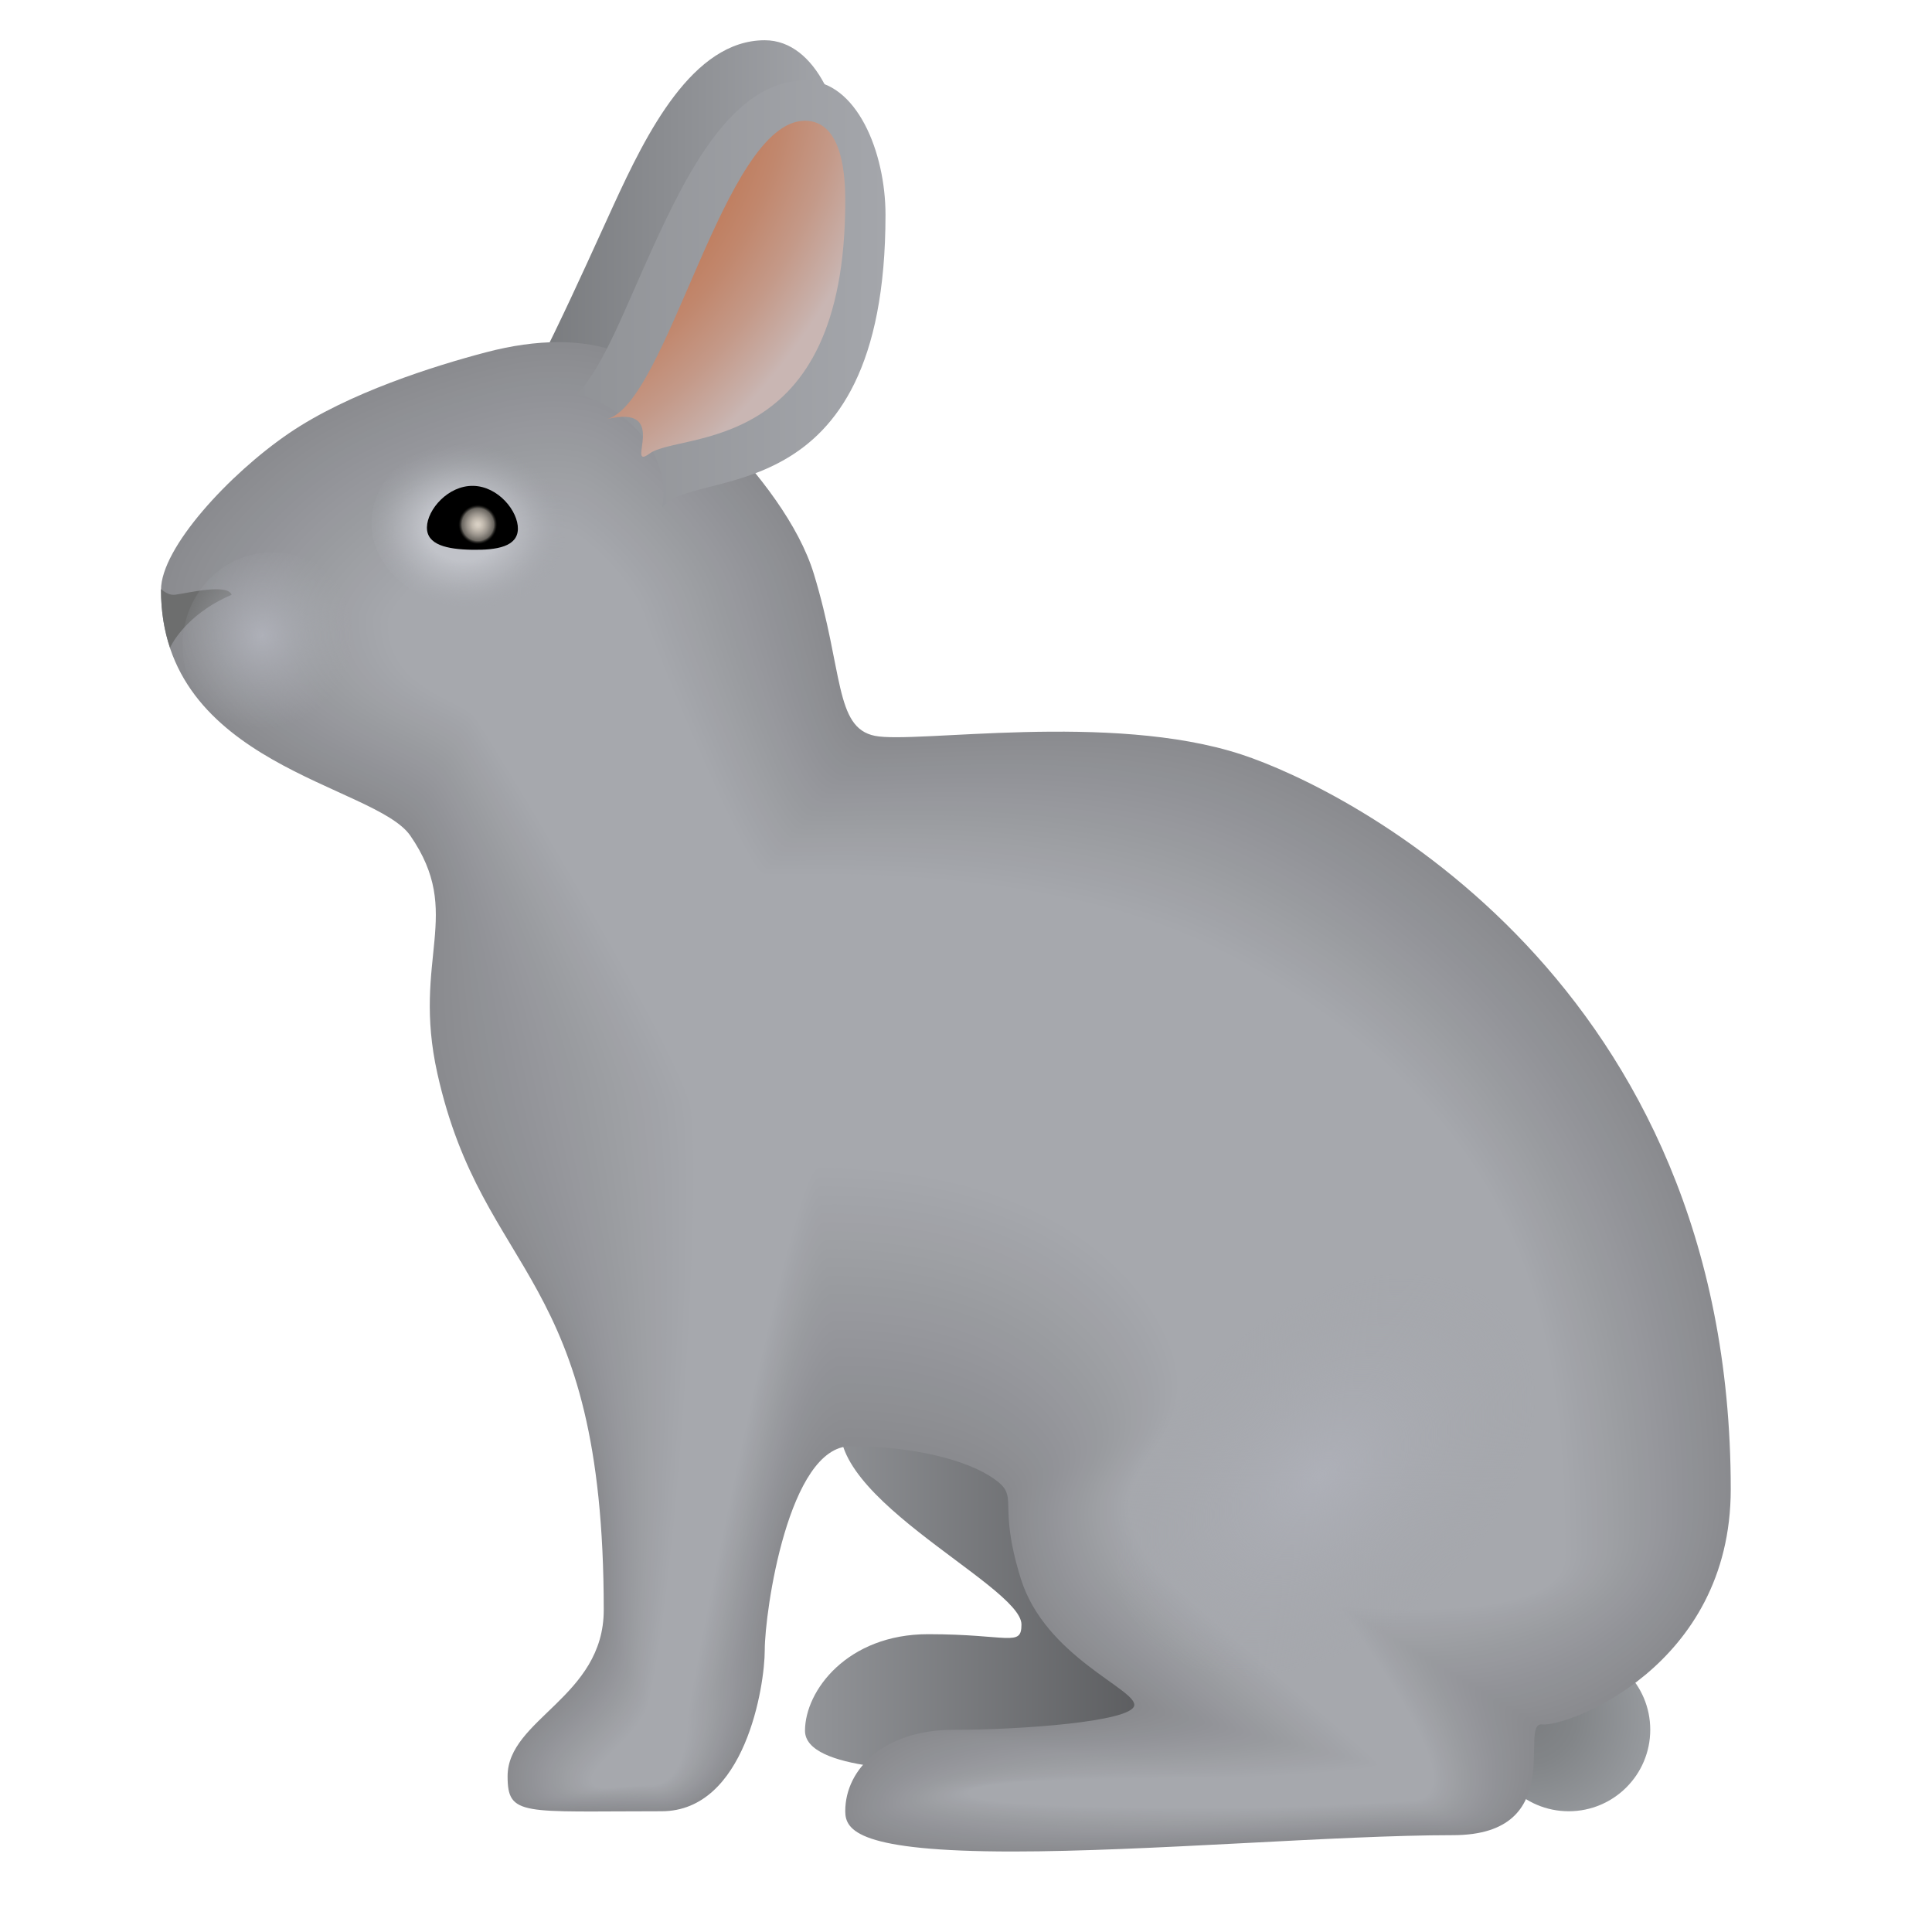 <svg xmlns="http://www.w3.org/2000/svg" viewBox="0 0 48 48"><linearGradient id="V1f21nCcN6MIgPCGLgnEPa" x1="20" x2="31.56" y1="39.086" y2="39.086" gradientUnits="userSpaceOnUse"><stop offset="0" stop-color="#939599"/><stop offset="1" stop-color="#47484a"/></linearGradient><path fill="url(#V1f21nCcN6MIgPCGLgnEPa)" d="M24,44c-1,0-4,0-4-1s1.058-2.399,3.058-2.399s2.32,0.328,2.32-0.241C25.378,39.36,20,37,21,35	s8,0,8,2s4,6,2,6S24,44,24,44z"/><linearGradient id="V1f21nCcN6MIgPCGLgnEPb" x1="12.325" x2="21" y1="6.837" y2="6.837" gradientUnits="userSpaceOnUse"><stop offset="0" stop-color="#737578"/><stop offset="1" stop-color="#a4a6ab"/></linearGradient><path fill="url(#V1f21nCcN6MIgPCGLgnEPb)" d="M12.325,10.814c0.697-0.75,2.19-4.131,2.918-5.716C16.059,3.321,17.205,1,19,1	c1.287,0,2,1.786,2,3.335c0,7.564-4.969,7.292-5.678,8.338C14.533,12.561,12.99,10.861,12.325,10.814z"/><radialGradient id="V1f21nCcN6MIgPCGLgnEPc" cx="38.003" cy="42.643" r="3.878" gradientUnits="userSpaceOnUse"><stop offset="0" stop-color="#7b7d80"/><stop offset=".299" stop-color="#828588"/><stop offset=".756" stop-color="#96999d"/><stop offset="1" stop-color="#a4a7ab"/></radialGradient><circle cx="38.975" cy="42.975" r="2.025" fill="url(#V1f21nCcN6MIgPCGLgnEPc)"/><path fill="#8a8b8f" d="M4,14.657c0-1.05,1.702-2.886,3.178-3.892s3.624-1.678,4.899-2.013c1.275-0.336,2.416-0.336,3.288,0 c0.872,0.336,4.116,3.087,4.854,5.503s0.512,3.825,1.519,4.027s5.845-0.605,9.103,0.462C33.479,19.607,43,24.376,43,37 c0,4.429-4.082,5.91-4.686,5.843c-0.604-0.067,0.671,2.751-2.215,2.751C33.213,45.594,28.516,46,25.16,46C21.34,46,21,45.481,21,45 c0-1.076,1.006-2.023,2.684-2.023c1.678,0,4.429-0.201,4.496-0.604c0.067-0.403-2.215-1.208-2.819-3.154 c-0.604-1.946,0-2.013-0.671-2.483c-0.671-0.47-2.013-0.805-3.557-0.805S19,40.04,19,41c0,0.875-0.483,4-2.564,4 c-3.459,0-3.825,0.135-3.825-0.871C12.611,42.708,15,42.164,15,40c0-8.456-2.993-8.222-4.134-13.331 c-0.64-2.868,0.671-3.959-0.671-5.906C9.318,19.492,4,19.019,4,14.657z"/><path fill="#8b8c90" d="M4.182,14.683c0-1.03,1.671-2.829,3.119-3.816s3.553-1.645,4.803-1.974s2.368-0.329,3.224,0 s4.034,3.026,4.757,5.395c0.724,2.368,0.578,3.905,1.565,4.103c0.987,0.197,5.888-0.613,9.184,0.513 c2.803,0.957,12.035,5.762,12.035,18.151c0,4.342-4.122,5.76-4.714,5.694c-0.592-0.066,0.769,2.815-2.088,2.819 c-2.833,0.002-7.433,0.398-10.723,0.398c-3.739,0-4.244-0.501-4.245-0.979c-0.001-1.055,1.148-1.97,2.793-1.97 s4.419-0.201,4.485-0.595c0.066-0.395-2.3-1.312-2.909-3.213c-0.628-1.961,0.033-2.039-0.629-2.554 c-0.649-0.506-2.019-0.945-3.729-0.945c-1.513,0-2.17,4.407-2.169,5.347c0.001,0.858-0.471,3.924-2.511,3.924 c-3.374,0-3.75,0.138-3.75-0.848c0-1.387,2.352-1.937,2.358-4.058c0.024-8.291-2.855-8.365-3.967-13.374 c-0.625-2.816,0.494-4.121-0.822-6.029C9.387,19.423,4.182,18.959,4.182,14.683z"/><path fill="#8c8d91" d="M4.363,14.709c0-1.009,1.641-2.772,3.059-3.739s3.481-1.612,4.706-1.934s2.321-0.322,3.159,0 s3.952,2.966,4.661,5.287c0.709,2.321,0.644,3.986,1.611,4.179c0.967,0.193,5.931-0.617,9.264,0.563 c2.969,1.051,11.911,5.892,11.911,18.044c0,4.255-4.162,5.61-4.742,5.545c-0.58-0.064,0.867,2.878-1.961,2.886 c-2.78,0.005-7.283,0.39-10.507,0.39c-3.658,0-4.329-0.482-4.33-0.959c-0.002-1.033,1.289-1.917,2.901-1.917 c1.612,0,4.408-0.2,4.473-0.587c0.064-0.387-2.386-1.416-2.999-3.272c-0.653-1.976,0.066-2.063-0.586-2.626 c-0.627-0.541-2.025-1.084-3.902-1.084c-1.483,0-2.206,4.705-2.204,5.625c0.002,0.841-0.459,3.848-2.458,3.848 c-3.289,0-3.675,0.142-3.675-0.825c0-1.354,2.315-1.91,2.327-3.988c0.048-8.126-2.716-8.507-3.799-13.417 c-0.609-2.764,0.316-4.283-0.973-6.152C9.457,19.354,4.363,18.9,4.363,14.709z"/><path fill="#8d8e92" d="M4.545,14.735c0-0.988,1.61-2.716,3-3.663s3.41-1.579,4.61-1.895c1.2-0.316,2.273-0.316,3.094,0 c0.821,0.316,3.87,2.905,4.564,5.178c0.695,2.273,0.709,4.066,1.657,4.255c0.947,0.189,5.973-0.62,9.345,0.613 c3.134,1.147,11.788,6.021,11.788,17.938c0,4.168-4.201,5.46-4.77,5.396c-0.568-0.063,0.965,2.941-1.834,2.953 c-2.728,0.007-7.133,0.382-10.29,0.382c-3.577,0-4.413-0.463-4.415-0.938c-0.003-1.012,1.431-1.865,3.01-1.865 c1.579,0,4.398-0.199,4.461-0.578s-2.473-1.52-3.089-3.331c-0.678-1.991,0.099-2.086-0.544-2.697 c-0.605-0.575-2.031-1.223-4.075-1.223c-1.452,0-2.242,5.002-2.24,5.903c0.003,0.823-0.447,3.773-2.404,3.773 c-3.203,0-3.6,0.145-3.6-0.802c0-1.321,2.279-1.883,2.296-3.917c0.072-7.962-2.578-8.65-3.632-13.46 c-0.594-2.712,0.139-4.444-1.124-6.276C9.526,19.285,4.545,18.84,4.545,14.735z"/><path fill="#8e8f93" d="M4.727,14.762c0-0.968,1.58-2.659,2.94-3.586c1.36-0.927,3.339-1.546,4.514-1.855 s2.226-0.309,3.03,0c0.804,0.309,3.788,2.844,4.468,5.07s0.775,4.146,1.703,4.332c0.927,0.185,6.015-0.621,9.425,0.664 c3.299,1.243,11.664,6.15,11.664,17.832c0,4.081-4.241,5.31-4.798,5.248c-0.556-0.062,1.062,3.004-1.708,3.02 c-2.675,0.01-6.983,0.374-10.074,0.374c-3.496,0-4.497-0.445-4.5-0.918c-0.003-0.991,1.572-1.812,3.118-1.812 s4.388-0.198,4.45-0.569s-2.56-1.623-3.18-3.39c-0.703-2.006,0.132-2.108-0.501-2.769c-0.583-0.607-2.036-1.363-4.248-1.363 c-1.422,0-2.278,5.3-2.275,6.18c0.003,0.806-0.435,3.697-2.351,3.697c-3.118,0-3.524,0.148-3.524-0.779 c0-1.288,2.242-1.856,2.266-3.847c0.096-7.797-2.439-8.792-3.465-13.504c-0.578-2.661-0.039-4.606-1.275-6.399 C9.595,19.216,4.727,18.781,4.727,14.762z"/><path fill="#8f9094" d="M4.909,14.788c0-0.947,1.55-2.602,2.881-3.51s3.268-1.513,4.417-1.815 c1.15-0.303,2.178-0.303,2.965,0c0.787,0.303,3.706,2.784,4.371,4.962c0.666,2.178,0.841,4.226,1.749,4.408 c0.908,0.182,6.057-0.621,9.505,0.714c3.463,1.34,11.54,6.28,11.54,17.726c0,3.994-4.281,5.16-4.826,5.099 c-0.545-0.061,1.16,3.067-1.581,3.087c-2.622,0.012-6.833,0.366-9.858,0.366c-3.415,0-4.582-0.426-4.585-0.897 c-0.006-0.97,1.714-1.759,3.227-1.759c1.513,0,4.377-0.197,4.438-0.56c0.061-0.363-2.649-1.727-3.27-3.449 c-0.729-2.021,0.165-2.13-0.459-2.84c-0.561-0.639-2.042-1.502-4.42-1.502c-1.392,0-2.315,5.598-2.31,6.458 c0.004,0.789-0.422,3.621-2.298,3.621c-3.033,0-3.449,0.151-3.449-0.756c0-1.255,2.205-1.828,2.235-3.777 c0.12-7.632-2.301-8.935-3.298-13.547c-0.562-2.609-0.216-4.768-1.427-6.523C9.665,19.148,4.909,18.721,4.909,14.788z"/><path fill="#8f9195" d="M5.09,14.814c0-0.927,1.519-2.545,2.822-3.433c1.302-0.888,3.197-1.48,4.321-1.776 c1.125-0.296,2.131-0.296,2.901,0c0.77,0.296,3.624,2.723,4.275,4.854c0.651,2.131,0.907,4.307,1.794,4.484 c0.888,0.178,6.098-0.619,9.586,0.764c3.628,1.439,11.417,6.409,11.417,17.62c0,3.907-4.321,5.01-4.853,4.95 c-0.533-0.059,1.258,3.13-1.454,3.154c-2.57,0.015-6.682,0.358-9.642,0.358c-3.334,0-4.666-0.407-4.67-0.876 c-0.008-0.949,1.856-1.706,3.335-1.706s4.367-0.196,4.426-0.552s-2.738-1.83-3.36-3.508c-0.755-2.036,0.198-2.15-0.417-2.912 c-0.541-0.67-2.048-1.641-4.593-1.641c-1.361,0-2.351,5.895-2.346,6.736c0.005,0.772-0.41,3.545-2.245,3.545 c-2.947,0-3.374,0.155-3.374-0.733c0-1.222,2.168-1.801,2.204-3.706c0.144-7.468-2.162-9.077-3.131-13.59 c-0.547-2.557-0.394-4.929-1.578-6.646C9.734,19.079,5.09,18.662,5.09,14.814z"/><path fill="#909296" d="M5.272,14.84c0-0.906,1.489-2.489,2.762-3.357c1.273-0.868,3.125-1.447,4.225-1.736 s2.084-0.289,2.836,0s3.542,2.662,4.178,4.746c0.637,2.084,0.972,4.387,1.84,4.56c0.868,0.174,6.138-0.616,9.666,0.815 c3.792,1.538,11.293,6.538,11.293,17.513c0,3.82-4.36,4.86-4.881,4.802c-0.521-0.058,1.356,3.193-1.328,3.221 c-2.517,0.017-6.532,0.351-9.426,0.351c-3.253,0-4.751-0.389-4.755-0.856c-0.009-0.928,1.997-1.653,3.444-1.653 s4.357-0.196,4.414-0.543c0.058-0.347-2.828-1.933-3.451-3.567c-0.781-2.052,0.23-2.17-0.374-2.983 c-0.52-0.701-2.054-1.781-4.766-1.781c-1.331,0-2.387,6.193-2.381,7.013c0.006,0.754-0.398,3.47-2.192,3.47 c-2.862,0-3.299,0.158-3.299-0.71c0-1.188,2.132-1.774,2.173-3.636c0.168-7.303-2.023-9.22-2.964-13.633 c-0.531-2.505-0.571-5.091-1.729-6.769C9.803,19.01,5.272,18.602,5.272,14.84z"/><path fill="#919297" d="M5.454,14.866c0-0.885,1.459-2.432,2.703-3.28s3.054-1.414,4.129-1.697 c1.075-0.283,2.036-0.283,2.771,0c0.735,0.283,3.46,2.602,4.082,4.638c0.622,2.036,1.038,4.467,1.886,4.637 c0.848,0.17,6.179-0.612,9.747,0.865c3.955,1.638,11.169,6.668,11.169,17.407c0,3.733-4.4,4.71-4.909,4.653 s1.454,3.257-1.201,3.288c-2.464,0.02-6.382,0.343-9.21,0.343c-3.173,0-4.835-0.37-4.84-0.835c-0.01-0.906,2.139-1.6,3.553-1.6 c1.414,0,4.346-0.195,4.403-0.534c0.057-0.339-2.919-2.036-3.541-3.626c-0.808-2.067,0.261-2.189-0.332-3.054 c-0.5-0.73-2.059-1.92-4.939-1.92c-1.301,0-2.423,6.491-2.416,7.291c0.007,0.737-0.386,3.394-2.139,3.394 c-2.776,0-3.224,0.161-3.224-0.687c0-1.155,2.095-1.747,2.142-3.565c0.192-7.139-1.885-9.362-2.796-13.676 c-0.516-2.453-0.749-5.253-1.88-6.893C9.873,18.941,5.454,18.542,5.454,14.866z"/><path fill="#929398" d="M5.636,14.892c0-0.865,1.428-2.375,2.644-3.204c1.215-0.829,2.983-1.381,4.032-1.657 c1.05-0.276,1.989-0.276,2.707,0c0.718,0.276,3.377,2.541,3.985,4.529c0.608,1.989,1.104,4.547,1.932,4.713 c0.829,0.166,6.219-0.608,9.827,0.915c4.119,1.739,11.046,6.797,11.046,17.301c0,3.646-4.44,4.56-4.937,4.504 s1.552,3.325-1.074,3.355c-2.411,0.027-6.232,0.335-8.994,0.335c-3.092,0-4.919-0.352-4.925-0.814 c-0.011-0.885,2.28-1.547,3.661-1.547s4.336-0.194,4.391-0.525s-3.01-2.138-3.631-3.685c-0.836-2.082,0.292-2.208-0.289-3.126 c-0.481-0.759-2.065-2.059-5.111-2.059c-1.27,0-2.459,6.788-2.452,7.569c0.008,0.72-0.374,3.318-2.086,3.318 c-2.691,0-3.149,0.164-3.149-0.664c0-1.122,2.058-1.72,2.111-3.495c0.216-6.974-1.746-9.505-2.629-13.72 c-0.5-2.401-0.926-5.414-2.031-7.016C9.942,18.872,5.636,18.483,5.636,14.892z"/><path fill="#939499" d="M5.817,14.919c0-0.844,1.398-2.318,2.584-3.127s2.912-1.348,3.936-1.618 c1.024-0.27,1.941-0.27,2.642,0c0.701,0.27,3.295,2.48,3.889,4.421c0.593,1.941,1.17,4.627,1.978,4.789 c0.809,0.162,6.258-0.603,9.908,0.966c4.282,1.84,10.922,6.926,10.922,17.195c0,3.559-4.48,4.41-4.965,4.356 c-0.485-0.054,1.65,3.389-0.947,3.422c-2.359,0.03-6.082,0.327-8.778,0.327c-3.011,0-5.004-0.333-5.01-0.794 c-0.012-0.864,2.422-1.494,3.77-1.494c1.348,0,4.326-0.193,4.379-0.517s-3.103-2.241-3.722-3.744 c-0.863-2.098,0.323-2.226-0.247-3.197c-0.462-0.788-2.071-2.199-5.284-2.199c-1.24,0-2.495,7.086-2.487,7.846 c0.008,0.703-0.361,3.242-2.033,3.242c-2.606,0-3.073,0.168-3.073-0.641c0-1.089,2.021-1.692,2.08-3.425 c0.24-6.809-1.608-9.648-2.462-13.763c-0.484-2.349-1.104-5.576-2.182-7.14C10.011,18.803,5.817,18.423,5.817,14.919z"/><path fill="#94959a" d="M5.999,14.945c0-0.823,1.368-2.262,2.525-3.051c1.157-0.789,2.84-1.315,3.84-1.578 s1.894-0.263,2.577,0s3.213,2.42,3.792,4.313c0.579,1.894,1.235,4.708,2.024,4.865c0.789,0.158,6.298-0.597,9.988,1.016 c4.445,1.943,10.798,7.055,10.798,17.088c0,3.472-4.519,4.26-4.993,4.207c-0.473-0.053,1.748,3.453-0.821,3.489 c-2.306,0.033-5.932,0.319-8.562,0.319c-2.93,0-5.088-0.314-5.095-0.773c-0.013-0.843,2.563-1.441,3.878-1.441 s4.315-0.192,4.368-0.508c0.053-0.316-3.195-2.343-3.812-3.804c-0.892-2.113,0.352-2.244-0.204-3.269 c-0.444-0.817-2.077-2.338-5.457-2.338c-1.21,0-2.532,7.384-2.522,8.124c0.009,0.685-0.349,3.167-1.98,3.167 c-2.52,0-2.998,0.171-2.998-0.618c0-1.056,1.985-1.665,2.05-3.354c0.264-6.645-1.469-9.79-2.295-13.806 c-0.469-2.297-1.281-5.738-2.333-7.263C10.08,18.734,5.999,18.364,5.999,14.945z"/><path fill="#95969b" d="M6.181,14.971c0-0.803,1.337-2.205,2.465-2.974s2.769-1.282,3.743-1.538 c0.974-0.256,1.846-0.256,2.513,0c0.667,0.256,3.131,2.359,3.696,4.205c0.564,1.846,1.301,4.788,2.07,4.942 c0.769,0.154,6.337-0.59,10.068,1.066c4.607,2.046,10.675,7.185,10.675,16.982c0,3.384-4.559,4.11-5.02,4.058 s1.845,3.516-0.694,3.556c-2.253,0.036-5.781,0.311-8.345,0.311c-2.849,0-5.172-0.296-5.18-0.753 c-0.014-0.822,2.705-1.388,3.987-1.388s4.305-0.192,4.356-0.499c0.051-0.308-3.289-2.445-3.902-3.863 c-0.921-2.128,0.382-2.261-0.162-3.34c-0.426-0.845-2.083-2.477-5.629-2.477c-1.179,0-2.568,7.681-2.558,8.402 c0.01,0.668-0.337,3.091-1.927,3.091c-2.435,0-2.923,0.174-2.923-0.595c0-1.023,1.948-1.638,2.019-3.284 c0.288-6.48-1.331-9.933-2.128-13.849c-0.453-2.245-1.459-5.899-2.484-7.386C10.15,18.666,6.181,18.304,6.181,14.971z"/><path fill="#96979c" d="M6.362,14.997c0-0.782,1.307-2.148,2.406-2.898c1.099-0.749,2.698-1.249,3.647-1.499 c0.949-0.25,1.799-0.25,2.448,0s3.049,2.298,3.599,4.097c0.55,1.799,1.367,4.868,2.116,5.018s6.376-0.584,10.149,1.117 c4.769,2.149,10.551,7.314,10.551,16.876c0,3.297-4.599,3.96-5.048,3.91s1.943,3.58-0.567,3.623 c-2.201,0.038-5.631,0.303-8.129,0.303c-2.768,0-5.257-0.277-5.265-0.732c-0.015-0.801,2.846-1.335,4.096-1.335 c1.249,0,4.294-0.191,4.344-0.491s-3.383-2.547-3.992-3.922c-0.95-2.143,0.41-2.279-0.12-3.411 c-0.409-0.874-2.088-2.617-5.802-2.617c-1.149,0-2.604,7.979-2.593,8.679c0.011,0.651-0.325,3.015-1.873,3.015 c-2.35,0-2.848,0.177-2.848-0.572c0-0.99,1.911-1.611,1.988-3.214c0.312-6.315-1.192-10.075-1.961-13.893 c-0.438-2.193-1.636-6.061-2.635-7.51C10.219,18.597,6.362,18.245,6.362,14.997z"/><path fill="#97989d" d="M6.544,15.023c0-0.761,1.276-2.092,2.347-2.821s2.627-1.216,3.551-1.459 c0.924-0.243,1.751-0.243,2.383,0c0.632,0.243,2.967,2.238,3.502,3.989c0.535,1.751,1.433,4.948,2.162,5.094 c0.73,0.146,6.415-0.576,10.229,1.167c4.931,2.254,10.427,7.443,10.427,16.77c0,3.21-4.638,3.81-5.076,3.761 c-0.438-0.049,2.041,3.643-0.44,3.69c-2.148,0.041-5.481,0.295-7.913,0.295c-2.687,0-5.341-0.258-5.35-0.711 c-0.016-0.779,2.988-1.282,4.204-1.282s4.284-0.19,4.333-0.482c0.049-0.292-3.477-2.649-4.083-3.981 c-0.981-2.157,0.438-2.296-0.077-3.483c-0.392-0.902-2.094-2.756-5.975-2.756c-1.119,0-2.64,8.277-2.628,8.957 c0.012,0.634-0.312,2.939-1.82,2.939c-2.264,0-2.773,0.181-2.773-0.549c0-0.957,1.874-1.584,1.957-3.143 c0.336-6.151-1.054-10.218-1.793-13.936c-0.422-2.141-1.814-6.222-2.786-7.633C10.288,18.528,6.544,18.185,6.544,15.023z"/><path fill="#98999e" d="M6.726,15.049c0-0.741,1.246-2.035,2.287-2.745c1.041-0.71,2.555-1.183,3.455-1.42 c0.899-0.237,1.704-0.237,2.319,0c0.615,0.237,2.885,2.177,3.406,3.88c0.521,1.704,1.498,5.029,2.208,5.171 c0.71,0.142,6.453-0.569,10.31,1.217c5.093,2.359,10.304,7.573,10.304,16.664c0,3.123-4.678,3.66-5.104,3.612 c-0.426-0.047,2.139,3.706-0.314,3.758c-2.095,0.044-5.331,0.287-7.697,0.287c-2.606,0-5.425-0.24-5.435-0.691 c-0.017-0.758,3.13-1.23,4.313-1.23c1.183,0,4.274-0.189,4.321-0.473c0.047-0.284-3.573-2.75-4.173-4.04 c-1.011-2.172,0.466-2.313-0.035-3.554c-0.375-0.93-2.1-2.895-6.148-2.895c-1.088,0-2.676,8.574-2.664,9.235 c0.013,0.617-0.3,2.864-1.767,2.864c-2.179,0-2.697,0.184-2.697-0.526c0-0.923,1.837-1.556,1.926-3.073 c0.36-5.986-0.915-10.36-1.626-13.979c-0.407-2.089-1.991-6.384-2.938-7.756C10.358,18.459,6.726,18.125,6.726,15.049z"/><path fill="#989a9e" d="M6.908,15.076c0-0.72,1.216-1.978,2.228-2.668c1.012-0.69,2.484-1.15,3.358-1.38s1.656-0.23,2.254,0 c0.598,0.23,2.803,2.116,3.309,3.772c0.506,1.656,1.564,5.109,2.254,5.247s6.491-0.561,10.39,1.268 c5.254,2.464,10.18,7.702,10.18,16.557c0,3.036-4.718,3.51-5.132,3.464c-0.414-0.046,2.237,3.77-0.187,3.825 c-2.042,0.046-5.181,0.279-7.481,0.279c-2.525,0-5.509-0.221-5.52-0.67c-0.018-0.737,3.271-1.177,4.421-1.177 c1.15,0,4.263-0.188,4.309-0.464c0.046-0.276-3.668-2.852-4.263-4.099c-1.043-2.186,0.493-2.33,0.008-3.626 c-0.359-0.958-2.106-3.035-6.32-3.035c-1.058,0-2.712,8.872-2.699,9.512c0.014,0.599-0.288,2.788-1.714,2.788 c-2.093,0-2.622,0.187-2.622-0.503c0-0.89,1.801-1.529,1.895-3.002c0.384-5.821-0.776-10.503-1.459-14.022 c-0.391-2.037-2.169-6.546-3.089-7.88C10.427,18.39,6.908,18.066,6.908,15.076z"/><path fill="#999b9f" d="M7.089,15.102c0-0.699,1.185-1.921,2.168-2.592s2.413-1.117,3.262-1.341 c0.849-0.223,1.609-0.223,2.19,0c0.581,0.223,2.721,2.056,3.213,3.664s1.63,5.189,2.3,5.323c0.67,0.134,6.53-0.552,10.47,1.318 c5.415,2.57,10.056,7.831,10.056,16.451c0,2.949-4.758,3.36-5.16,3.315s2.335,3.833-0.06,3.892 c-1.99,0.049-5.031,0.271-7.265,0.271c-2.444,0-5.593-0.202-5.605-0.649c-0.019-0.716,3.413-1.124,4.53-1.124 s4.253-0.187,4.298-0.456c0.045-0.268-3.764-2.953-4.354-4.158c-1.075-2.2,0.519-2.347,0.05-3.697 c-0.343-0.986-2.111-3.174-6.493-3.174c-1.028,0-2.749,9.17-2.734,9.79c0.014,0.582-0.276,2.712-1.661,2.712 c-2.008,0-2.547,0.19-2.547-0.48c0-0.857,1.764-1.502,1.864-2.932c0.408-5.657-0.638-10.646-1.292-14.065 c-0.375-1.985-2.346-6.707-3.24-8.003C10.496,18.321,7.089,18.006,7.089,15.102z"/><path fill="#9a9ca0" d="M7.271,15.128c0-0.679,1.155-1.865,2.109-2.515c0.954-0.65,2.342-1.084,3.166-1.301 s1.561-0.217,2.125,0c0.564,0.217,2.639,1.995,3.116,3.556c0.477,1.561,1.696,5.269,2.346,5.399 c0.65,0.13,6.568-0.544,10.551,1.368c5.576,2.677,9.933,7.961,9.933,16.345c0,2.862-4.797,3.21-5.188,3.166 c-0.39-0.043,2.433,3.896,0.066,3.959c-1.937,0.051-4.88,0.263-7.049,0.263c-2.363,0-5.678-0.184-5.69-0.629 c-0.019-0.695,3.554-1.071,4.638-1.071c1.084,0,4.243-0.187,4.286-0.447c0.043-0.26-3.861-3.053-4.444-4.217 c-1.109-2.213,0.545-2.364,0.093-3.768c-0.327-1.014-2.117-3.313-6.666-3.313c-0.997,0-2.785,9.467-2.77,10.068 c0.015,0.565-0.264,2.636-1.608,2.636c-1.923,0-2.472,0.194-2.472-0.457c0-0.824,1.727-1.475,1.834-2.862 c0.432-5.492-0.499-10.788-1.125-14.109c-0.36-1.934-2.523-6.869-3.391-8.127C10.566,18.252,7.271,17.947,7.271,15.128z"/><path fill="#9b9da1" d="M7.453,15.154c0-0.658,1.125-1.808,2.05-2.439s2.271-1.051,3.069-1.261 c0.799-0.21,1.514-0.21,2.06,0c0.547,0.21,2.557,1.934,3.02,3.448c0.463,1.514,1.761,5.349,2.392,5.476s6.605-0.535,10.631,1.419 c5.736,2.784,9.809,8.09,9.809,16.239c0,2.775-4.837,3.06-5.215,3.017c-0.378-0.042,2.53,3.959,0.193,4.026 c-1.884,0.054-4.73,0.255-6.833,0.255c-2.282,0-5.762-0.165-5.775-0.608c-0.02-0.673,3.696-1.018,4.747-1.018 s4.232-0.186,4.274-0.438c0.042-0.252-3.958-3.154-4.534-4.276c-1.143-2.226,0.571-2.381,0.135-3.84 c-0.311-1.042-2.123-3.453-6.838-3.453c-0.967,0-2.821,9.765-2.805,10.346c0.016,0.548-0.251,2.561-1.555,2.561 c-1.837,0-2.397,0.197-2.397-0.434c0-0.791,1.69-1.448,1.803-2.791c0.456-5.327-0.361-10.931-0.958-14.152 c-0.344-1.882-2.701-7.031-3.542-8.25C10.635,18.184,7.453,17.887,7.453,15.154z"/><path fill="#9c9ea2" d="M7.634,15.18c0-0.637,1.094-1.751,1.99-2.362c0.896-0.611,2.199-1.018,2.973-1.222 s1.466-0.204,1.996,0c0.529,0.204,2.475,1.873,2.923,3.34c0.448,1.466,1.827,5.43,2.438,5.552 c0.611,0.122,6.643-0.526,10.712,1.469c5.896,2.891,9.685,8.219,9.685,16.132c0,2.688-4.877,2.91-5.243,2.869 c-0.367-0.041,2.628,4.022,0.32,4.093c-1.832,0.056-4.58,0.247-6.617,0.247c-2.201,0-5.846-0.146-5.86-0.588 c-0.021-0.652,3.837-0.965,4.856-0.965c1.018,0,4.222-0.185,4.263-0.429c0.041-0.244-4.056-3.254-4.624-4.335 c-1.178-2.239,0.596-2.398,0.177-3.911c-0.296-1.07-2.129-3.592-7.011-3.592c-0.937,0-2.857,10.063-2.84,10.623 c0.017,0.53-0.239,2.485-1.502,2.485c-1.752,0-2.321,0.2-2.321-0.411c0-0.758,1.654-1.42,1.772-2.721 c0.48-5.163-0.222-11.073-0.79-14.195c-0.329-1.83-2.878-7.192-3.693-8.373C10.704,18.115,7.634,17.828,7.634,15.18z"/><path fill="#9d9fa3" d="M7.816,15.206c0-0.617,1.064-1.695,1.931-2.286c0.867-0.591,2.128-0.985,2.877-1.182 c0.749-0.197,1.419-0.197,1.931,0c0.512,0.197,2.393,1.813,2.827,3.232s1.893,5.51,2.484,5.628s6.681-0.517,10.792,1.519 c6.056,2.999,9.562,8.349,9.562,16.026c0,2.601-4.916,2.76-5.271,2.72c-0.355-0.039,2.726,4.085,0.447,4.16 c-1.779,0.058-4.43,0.239-6.4,0.239c-2.12,0-5.93-0.128-5.945-0.567c-0.022-0.631,3.979-0.912,4.964-0.912 c0.985,0,4.212-0.184,4.251-0.421c0.039-0.236-4.154-3.354-4.715-4.394c-1.214-2.25,0.621-2.415,0.22-3.983 c-0.281-1.099-2.134-3.731-7.184-3.731c-0.906,0-2.893,10.36-2.876,10.901c0.018,0.513-0.227,2.409-1.449,2.409 c-1.667,0-2.246,0.203-2.246-0.388c0-0.725,1.617-1.393,1.741-2.65c0.504-4.998-0.084-11.216-0.623-14.238 c-0.313-1.778-3.056-7.354-3.844-8.497C10.774,18.046,7.816,17.768,7.816,15.206z"/><path fill="#9ea0a4" d="M7.998,15.233c0-0.596,1.034-1.638,1.872-2.209c0.838-0.571,2.057-0.952,2.781-1.143 s1.371-0.19,1.866,0c0.495,0.19,2.311,1.752,2.73,3.123c0.419,1.371,1.959,5.59,2.53,5.704c0.571,0.114,6.718-0.507,10.872,1.57 c6.216,3.108,9.438,8.478,9.438,15.92c0,2.514-4.956,2.61-5.299,2.571c-0.343-0.038,2.824,4.148,0.573,4.227 c-1.726,0.06-4.28,0.232-6.184,0.232c-2.039,0-6.014-0.109-6.03-0.546c-0.022-0.61,4.121-0.859,5.073-0.859 s4.201-0.183,4.239-0.412c0.038-0.229-4.252-3.454-4.805-4.453c-1.251-2.262,0.645-2.432,0.262-4.054 c-0.266-1.127-2.14-3.871-7.357-3.871c-0.876,0-2.929,10.658-2.911,11.179c0.019,0.496-0.215,2.333-1.396,2.333 c-1.581,0-2.171,0.207-2.171-0.365c0-0.691,1.58-1.366,1.71-2.58c0.528-4.834,0.055-11.358-0.456-14.282 c-0.298-1.726-3.233-7.516-3.995-8.62C10.843,17.977,7.998,17.708,7.998,15.233z"/><path fill="#9fa1a5" d="M8.18,15.259c0-0.576,1.003-1.581,1.812-2.133c0.809-0.552,1.986-0.919,2.684-1.103 c0.699-0.184,1.324-0.184,1.802,0c0.478,0.184,2.229,1.691,2.634,3.015c0.404,1.324,2.024,5.67,2.576,5.781 s6.756-0.498,10.953,1.62c6.375,3.217,9.314,8.607,9.314,15.814c0,2.427-4.996,2.46-5.327,2.423 c-0.331-0.037,2.922,4.211,0.7,4.294c-1.673,0.062-4.13,0.224-5.968,0.224c-1.958,0-6.098-0.09-6.115-0.526 c-0.023-0.589,4.262-0.806,5.181-0.806c0.919,0,4.191-0.183,4.228-0.403s-4.351-3.554-4.895-4.512 c-1.29-2.272,0.67-2.449,0.305-4.126c-0.252-1.155-2.146-4.01-7.529-4.01c-0.846,0-2.966,10.956-2.946,11.456 c0.019,0.479-0.203,2.258-1.342,2.258c-1.496,0-2.096,0.21-2.096-0.342c0-0.658,1.543-1.339,1.679-2.51 c0.552-4.669,0.194-11.501-0.289-14.325c-0.282-1.674-3.411-7.677-4.146-8.744C10.912,17.908,8.18,17.649,8.18,15.259z"/><path fill="#a0a1a6" d="M8.361,15.285c0-0.555,0.973-1.524,1.753-2.056c0.78-0.532,1.914-0.886,2.588-1.064 c0.674-0.177,1.276-0.177,1.737,0c0.461,0.177,2.147,1.631,2.537,2.907c0.39,1.276,2.09,5.751,2.622,5.857s6.793-0.488,11.033,1.67 c6.534,3.326,9.191,8.736,9.191,15.707c0,2.34-5.036,2.31-5.355,2.274c-0.319-0.035,3.02,4.274,0.827,4.361 c-1.621,0.065-3.979,0.216-5.752,0.216c-1.877,0-6.182-0.072-6.2-0.505c-0.023-0.568,4.404-0.753,5.29-0.753 s4.18-0.182,4.216-0.394c0.035-0.213-4.45-3.653-4.986-4.571c-1.33-2.281,0.694-2.467,0.347-4.197 c-0.237-1.184-2.152-4.149-7.702-4.149c-0.815,0-3.002,11.253-2.981,11.734c0.02,0.461-0.19,2.182-1.289,2.182 c-1.41,0-2.021,0.213-2.021-0.319c0-0.625,1.507-1.312,1.648-2.439c0.576-4.504,0.332-11.643-0.122-14.368 c-0.266-1.622-3.588-7.839-4.297-8.867C10.982,17.839,8.361,17.589,8.361,15.285z"/><path fill="#a1a2a7" d="M8.543,15.311c0-0.534,0.942-1.468,1.693-1.98c0.751-0.512,1.843-0.853,2.492-1.024 c0.649-0.171,1.229-0.171,1.672,0s2.065,1.57,2.441,2.799s2.156,5.831,2.668,5.933c0.512,0.102,6.83-0.478,11.114,1.721 c6.693,3.435,9.067,8.866,9.067,15.601c0,2.253-5.075,2.16-5.382,2.125c-0.307-0.034,3.118,4.337,0.953,4.428 c-1.568,0.066-3.829,0.208-5.536,0.208c-1.797,0-6.266-0.053-6.285-0.485c-0.024-0.546,4.545-0.7,5.398-0.7s4.17-0.181,4.204-0.386 c0.034-0.205-4.55-3.752-5.076-4.63c-1.371-2.289,0.717-2.484,0.389-4.268c-0.223-1.213-2.158-4.289-7.875-4.289 c-0.785,0-3.038,11.551-3.017,12.012c0.021,0.444-0.178,2.106-1.236,2.106c-1.325,0-1.946,0.216-1.946-0.296 c0-0.592,1.47-1.284,1.618-2.369c0.6-4.34,0.471-11.786,0.045-14.411c-0.251-1.57-3.766-8.001-4.448-8.99 C11.051,17.77,8.543,17.53,8.543,15.311z"/><path fill="#a1a3a8" d="M8.725,15.337c0-0.514,0.912-1.411,1.634-1.903c0.722-0.492,1.772-0.82,2.395-0.984 c0.623-0.164,1.181-0.164,1.608,0c0.427,0.164,1.983,1.509,2.344,2.691s2.222,5.911,2.714,6.01 c0.492,0.098,6.867-0.468,11.194,1.771c6.852,3.546,8.943,8.995,8.943,15.495c0,2.166-5.115,2.01-5.41,1.977 c-0.295-0.033,3.215,4.399,1.08,4.495c-1.515,0.068-3.679,0.2-5.32,0.2c-1.716,0-6.35-0.034-6.37-0.464 c-0.024-0.525,4.687-0.647,5.507-0.647c0.82,0,4.16-0.18,4.192-0.377s-4.65-3.851-5.166-4.689c-1.415-2.297,0.741-2.502,0.432-4.34 c-0.208-1.241-2.163-4.428-8.048-4.428c-0.755,0-3.074,11.849-3.052,12.289c0.022,0.427-0.166,2.03-1.183,2.03 c-1.24,0-1.87,0.22-1.87-0.272c0-0.559,1.433-1.257,1.587-2.299c0.624-4.175,0.609-11.929,0.213-14.454 c-0.235-1.518-3.943-8.162-4.6-9.114C11.12,17.701,8.725,17.47,8.725,15.337z"/><path fill="#a2a4a9" d="M8.907,15.364c0-0.493,0.882-1.354,1.575-1.827c0.693-0.472,1.701-0.787,2.299-0.945 s1.134-0.157,1.543,0s1.901,1.449,2.248,2.583c0.346,1.134,2.287,5.991,2.76,6.086s6.904-0.458,11.274,1.821 c7.01,3.656,8.82,9.124,8.82,15.389c0,2.079-5.155,1.859-5.438,1.828s3.313,4.461,1.207,4.562c-1.463,0.07-3.529,0.192-5.104,0.192 c-1.635,0-6.434-0.016-6.455-0.443c-0.025-0.504,4.828-0.595,5.616-0.595s4.149-0.179,4.181-0.368s-4.75-3.949-5.256-4.748 c-1.46-2.302,0.764-2.52,0.474-4.411c-0.194-1.27-2.169-4.567-8.22-4.567c-0.724,0-3.11,12.146-3.087,12.567 c0.023,0.41-0.154,1.955-1.13,1.955c-1.154,0-1.795,0.223-1.795-0.249c0-0.526,1.396-1.23,1.556-2.228 c0.648-4.01,0.748-12.071,0.38-14.498c-0.22-1.466-4.121-8.324-4.751-9.237C11.19,17.633,8.907,17.411,8.907,15.364z"/><path fill="#a3a5aa" d="M9.088,15.39c0-0.472,0.851-1.298,1.515-1.75c0.664-0.453,1.629-0.754,2.203-0.905 c0.573-0.151,1.086-0.151,1.479,0c0.392,0.151,1.819,1.388,2.151,2.474c0.332,1.086,2.353,6.072,2.806,6.162 c0.453,0.091,6.941-0.448,11.355,1.872c7.168,3.767,8.696,9.254,8.696,15.283c0,1.992-5.194,1.709-5.466,1.679 c-0.272-0.03,3.411,4.519,1.334,4.63c-1.41,0.069-3.379,0.184-4.888,0.184c-1.554,0-6.518,0.003-6.54-0.423 c-0.025-0.483,4.97-0.542,5.724-0.542c0.754,0,4.139-0.179,4.169-0.36c0.03-0.181-4.85-4.047-5.347-4.807 c-1.507-2.306,0.787-2.537,0.517-4.483c-0.18-1.299-2.175-4.707-8.393-4.707c-0.694,0-3.146,12.444-3.123,12.845 c0.024,0.393-0.142,1.879-1.077,1.879c-1.069,0-1.72,0.226-1.72-0.226c0-0.493,1.359-1.203,1.525-2.158 c0.672-3.846,0.886-12.214,0.547-14.541c-0.204-1.414-4.298-8.486-4.902-9.361C11.259,17.564,9.088,17.351,9.088,15.39z"/><path fill="#a4a6ab" d="M9.27,15.416c0-0.452,0.821-1.241,1.456-1.674c0.635-0.433,1.558-0.721,2.106-0.866 s1.039-0.144,1.414,0s1.737,1.327,2.055,2.366c0.317,1.039,2.419,6.152,2.852,6.238c0.433,0.087,6.973-0.429,11.435,1.922 c7.319,3.892,8.572,9.383,8.572,15.176c0,1.905-5.234,1.559-5.494,1.531c-0.26-0.029,3.509,4.583,1.46,4.697 c-1.358,0.072-3.229,0.176-4.672,0.176c-1.473,0-6.601,0.021-6.625-0.402c-0.026-0.462,5.111-0.489,5.833-0.489 s4.129-0.178,4.157-0.351c0.029-0.173-4.951-4.144-5.437-4.866c-1.556-2.308,0.81-2.555,0.559-4.554 c-0.166-1.328-2.181-4.846-8.566-4.846c-0.664,0-3.183,12.741-3.158,13.122c0.025,0.375-0.129,1.803-1.024,1.803 c-0.984,0-1.645,0.229-1.645-0.203c0-0.46,1.323-1.176,1.494-2.087c0.696-3.681,1.025-12.356,0.714-14.584 c-0.188-1.362-4.476-8.647-5.053-9.484C11.328,17.495,9.27,17.292,9.27,15.416z"/><path fill="#a5a7ac" d="M9.452,15.442c0-0.431,0.791-1.184,1.397-1.597s1.487-0.688,2.01-0.826 c0.523-0.138,0.991-0.138,1.349,0c0.358,0.138,1.655,1.267,1.958,2.258s2.485,6.232,2.898,6.315 c0.413,0.083,7.012-0.423,11.516,1.972c7.48,3.996,8.449,9.512,8.449,15.07c0,1.817-5.274,1.409-5.522,1.382 c-0.248-0.028,3.607,4.646,1.587,4.764c-1.305,0.074-3.079,0.168-4.455,0.168c-1.392,0-6.685,0.04-6.71-0.381 c-0.025-0.441,5.253-0.436,5.941-0.436s4.118-0.177,4.146-0.342c0.028-0.165-5.051-4.242-5.527-4.925 c-1.608-2.308,0.832-2.573,0.602-4.625c-0.152-1.357-2.186-4.985-8.738-4.985c-0.633,0-3.219,13.039-3.193,13.4 c0.025,0.358-0.117,1.727-0.971,1.727c-0.898,0-1.57,0.233-1.57-0.18c0-0.426,1.286-1.148,1.463-2.017 c0.72-3.516,1.163-12.499,0.881-14.627c-0.173-1.31-4.653-8.809-5.204-9.607C11.398,17.426,9.452,17.232,9.452,15.442z"/><path fill="#a6a8ad" d="M9.633,15.468c0-0.41,0.76-1.127,1.337-1.521c0.577-0.393,1.416-0.655,1.914-0.787 s0.944-0.131,1.285,0c0.341,0.131,1.573,1.206,1.861,2.15s2.55,6.312,2.944,6.391c0.393,0.079,7.051-0.417,11.596,2.023 c7.641,4.101,8.325,9.642,8.325,14.964c0,1.73-5.314,1.259-5.55,1.233s3.704,4.709,1.714,4.831c-1.252,0.077-2.928,0.16-4.239,0.16 s-6.769,0.059-6.795-0.361c-0.026-0.419,5.395-0.383,6.05-0.383c0.655,0,4.108-0.176,4.134-0.333 c0.026-0.157-5.152-4.338-5.618-4.984c-1.662-2.305,0.855-2.591,0.644-4.697c-0.139-1.386-2.192-5.125-8.911-5.125 c-0.603,0-3.255,13.337-3.229,13.678c0.026,0.341-0.105,1.652-0.918,1.652c-0.813,0-1.494,0.236-1.494-0.157 c0-0.393,1.249-1.121,1.432-1.947c0.744-3.352,1.302-12.641,1.048-14.671c-0.157-1.258-4.831-8.97-5.355-9.731 C11.467,17.357,9.633,17.172,9.633,15.468z"/><linearGradient id="V1f21nCcN6MIgPCGLgnEPd" x1="14.325" x2="22" y1="7.307" y2="7.307" gradientUnits="userSpaceOnUse"><stop offset="0" stop-color="#919397"/><stop offset="1" stop-color="#a4a6ab"/></linearGradient><path fill="url(#V1f21nCcN6MIgPCGLgnEPd)" d="M14.325,9.814c0.697-0.75,1.19-2.131,1.918-3.716C17.059,4.321,18.205,2,20,2	c1.287,0,2,1.786,2,3.335c0,7.564-4.838,6.234-5.547,7.279C16.738,10.925,14.99,9.861,14.325,9.814z"/><radialGradient id="V1f21nCcN6MIgPCGLgnEPe" cx="14.967" cy="4.704" r="6.364" gradientTransform="matrix(.839 .542 -.89 1.364 6.596 -10.134)" gradientUnits="userSpaceOnUse"><stop offset="0" stop-color="#bd704a"/><stop offset=".202" stop-color="#bd734e"/><stop offset=".396" stop-color="#bf7a59"/><stop offset=".586" stop-color="#c1876d"/><stop offset=".774" stop-color="#c49988"/><stop offset=".959" stop-color="#c8b0aa"/><stop offset="1" stop-color="#c9b6b3"/></radialGradient><path fill="url(#V1f21nCcN6MIgPCGLgnEPe)" d="M15.06,10.419C16.583,10.073,17.975,3,20,3c0.982,0,1,1.515,1,2	c0,6.36-4.101,5.712-4.861,6.268C15.505,11.733,16.69,10.006,15.06,10.419z"/><path fill="#6d6e6e" d="M4.35,14.776c-0.128,0.017-0.246-0.054-0.347-0.137C4.003,14.645,4,14.652,4,14.657	c0,0.535,0.082,1.009,0.224,1.436c0,0,0.354-0.816,1.532-1.316C5.649,14.491,4.664,14.736,4.35,14.776z"/><radialGradient id="V1f21nCcN6MIgPCGLgnEPf" cx="438.366" cy="-1179.148" r="2.857" gradientTransform="matrix(0 .808 .783 0 929.788 -338.407)" gradientUnits="userSpaceOnUse"><stop offset="0" stop-color="#aeb0b8"/><stop offset=".736" stop-color="#a7a9af" stop-opacity=".264"/><stop offset="1" stop-color="#a3a5ab" stop-opacity="0"/></radialGradient><ellipse cx="6.772" cy="16.031" fill="url(#V1f21nCcN6MIgPCGLgnEPf)" rx="2.236" ry="2.31"/><radialGradient id="V1f21nCcN6MIgPCGLgnEPg" cx="463.84" cy="-1145.555" r="7.566" gradientTransform="matrix(-.615 .525 .347 .406 715.567 258.246)" gradientUnits="userSpaceOnUse"><stop offset="0" stop-color="#aeb0b8"/><stop offset=".736" stop-color="#a7a9af" stop-opacity=".264"/><stop offset="1" stop-color="#a3a5ab" stop-opacity="0"/></radialGradient><path fill="url(#V1f21nCcN6MIgPCGLgnEPg)" d="M28.416,40.601c1.449,1.697,4.707,1.294,7.276-0.901c2.569-2.194,3.477-5.349,2.028-7.046	c-1.449-1.697-4.707-1.294-7.276,0.901S26.967,38.904,28.416,40.601z"/><radialGradient id="V1f21nCcN6MIgPCGLgnEPh" cx="434.608" cy="-1172.758" r="3.248" gradientTransform="matrix(0 .645 .783 0 929.788 -267.19)" gradientUnits="userSpaceOnUse"><stop offset=".377" stop-color="#c1c3c9"/><stop offset=".627" stop-color="#b8bac0" stop-opacity=".599"/><stop offset="1" stop-color="#a3a5ab" stop-opacity="0"/></radialGradient><ellipse cx="11.773" cy="12.992" fill="url(#V1f21nCcN6MIgPCGLgnEPh)" rx="2.543" ry="2.094"/><radialGradient id="V1f21nCcN6MIgPCGLgnEPi" cx="344.692" cy="-441.638" r=".997" gradientTransform="matrix(.286 -.957 .939 .29 327.985 470.975)" gradientUnits="userSpaceOnUse"><stop offset="0" stop-color="#dbd2c6"/><stop offset=".061" stop-color="#d3cbbf"/><stop offset=".156" stop-color="#beb6ab"/><stop offset=".272" stop-color="#9a948c"/><stop offset=".403" stop-color="#6a6660"/><stop offset=".406" stop-color="#64615b"/><stop offset=".433" stop-color="#393734"/><stop offset=".457" stop-color="#1a1917"/><stop offset=".477" stop-color="#070706"/><stop offset=".492"/></radialGradient><path fill="url(#V1f21nCcN6MIgPCGLgnEPi)" d="M11.757,12.071c0.624,0.012,1.118,0.631,1.11,1.07c-0.008,0.438-0.516,0.529-1.14,0.518	c-0.624-0.012-1.128-0.122-1.12-0.56C10.616,12.659,11.133,12.059,11.757,12.071z"/></svg>
